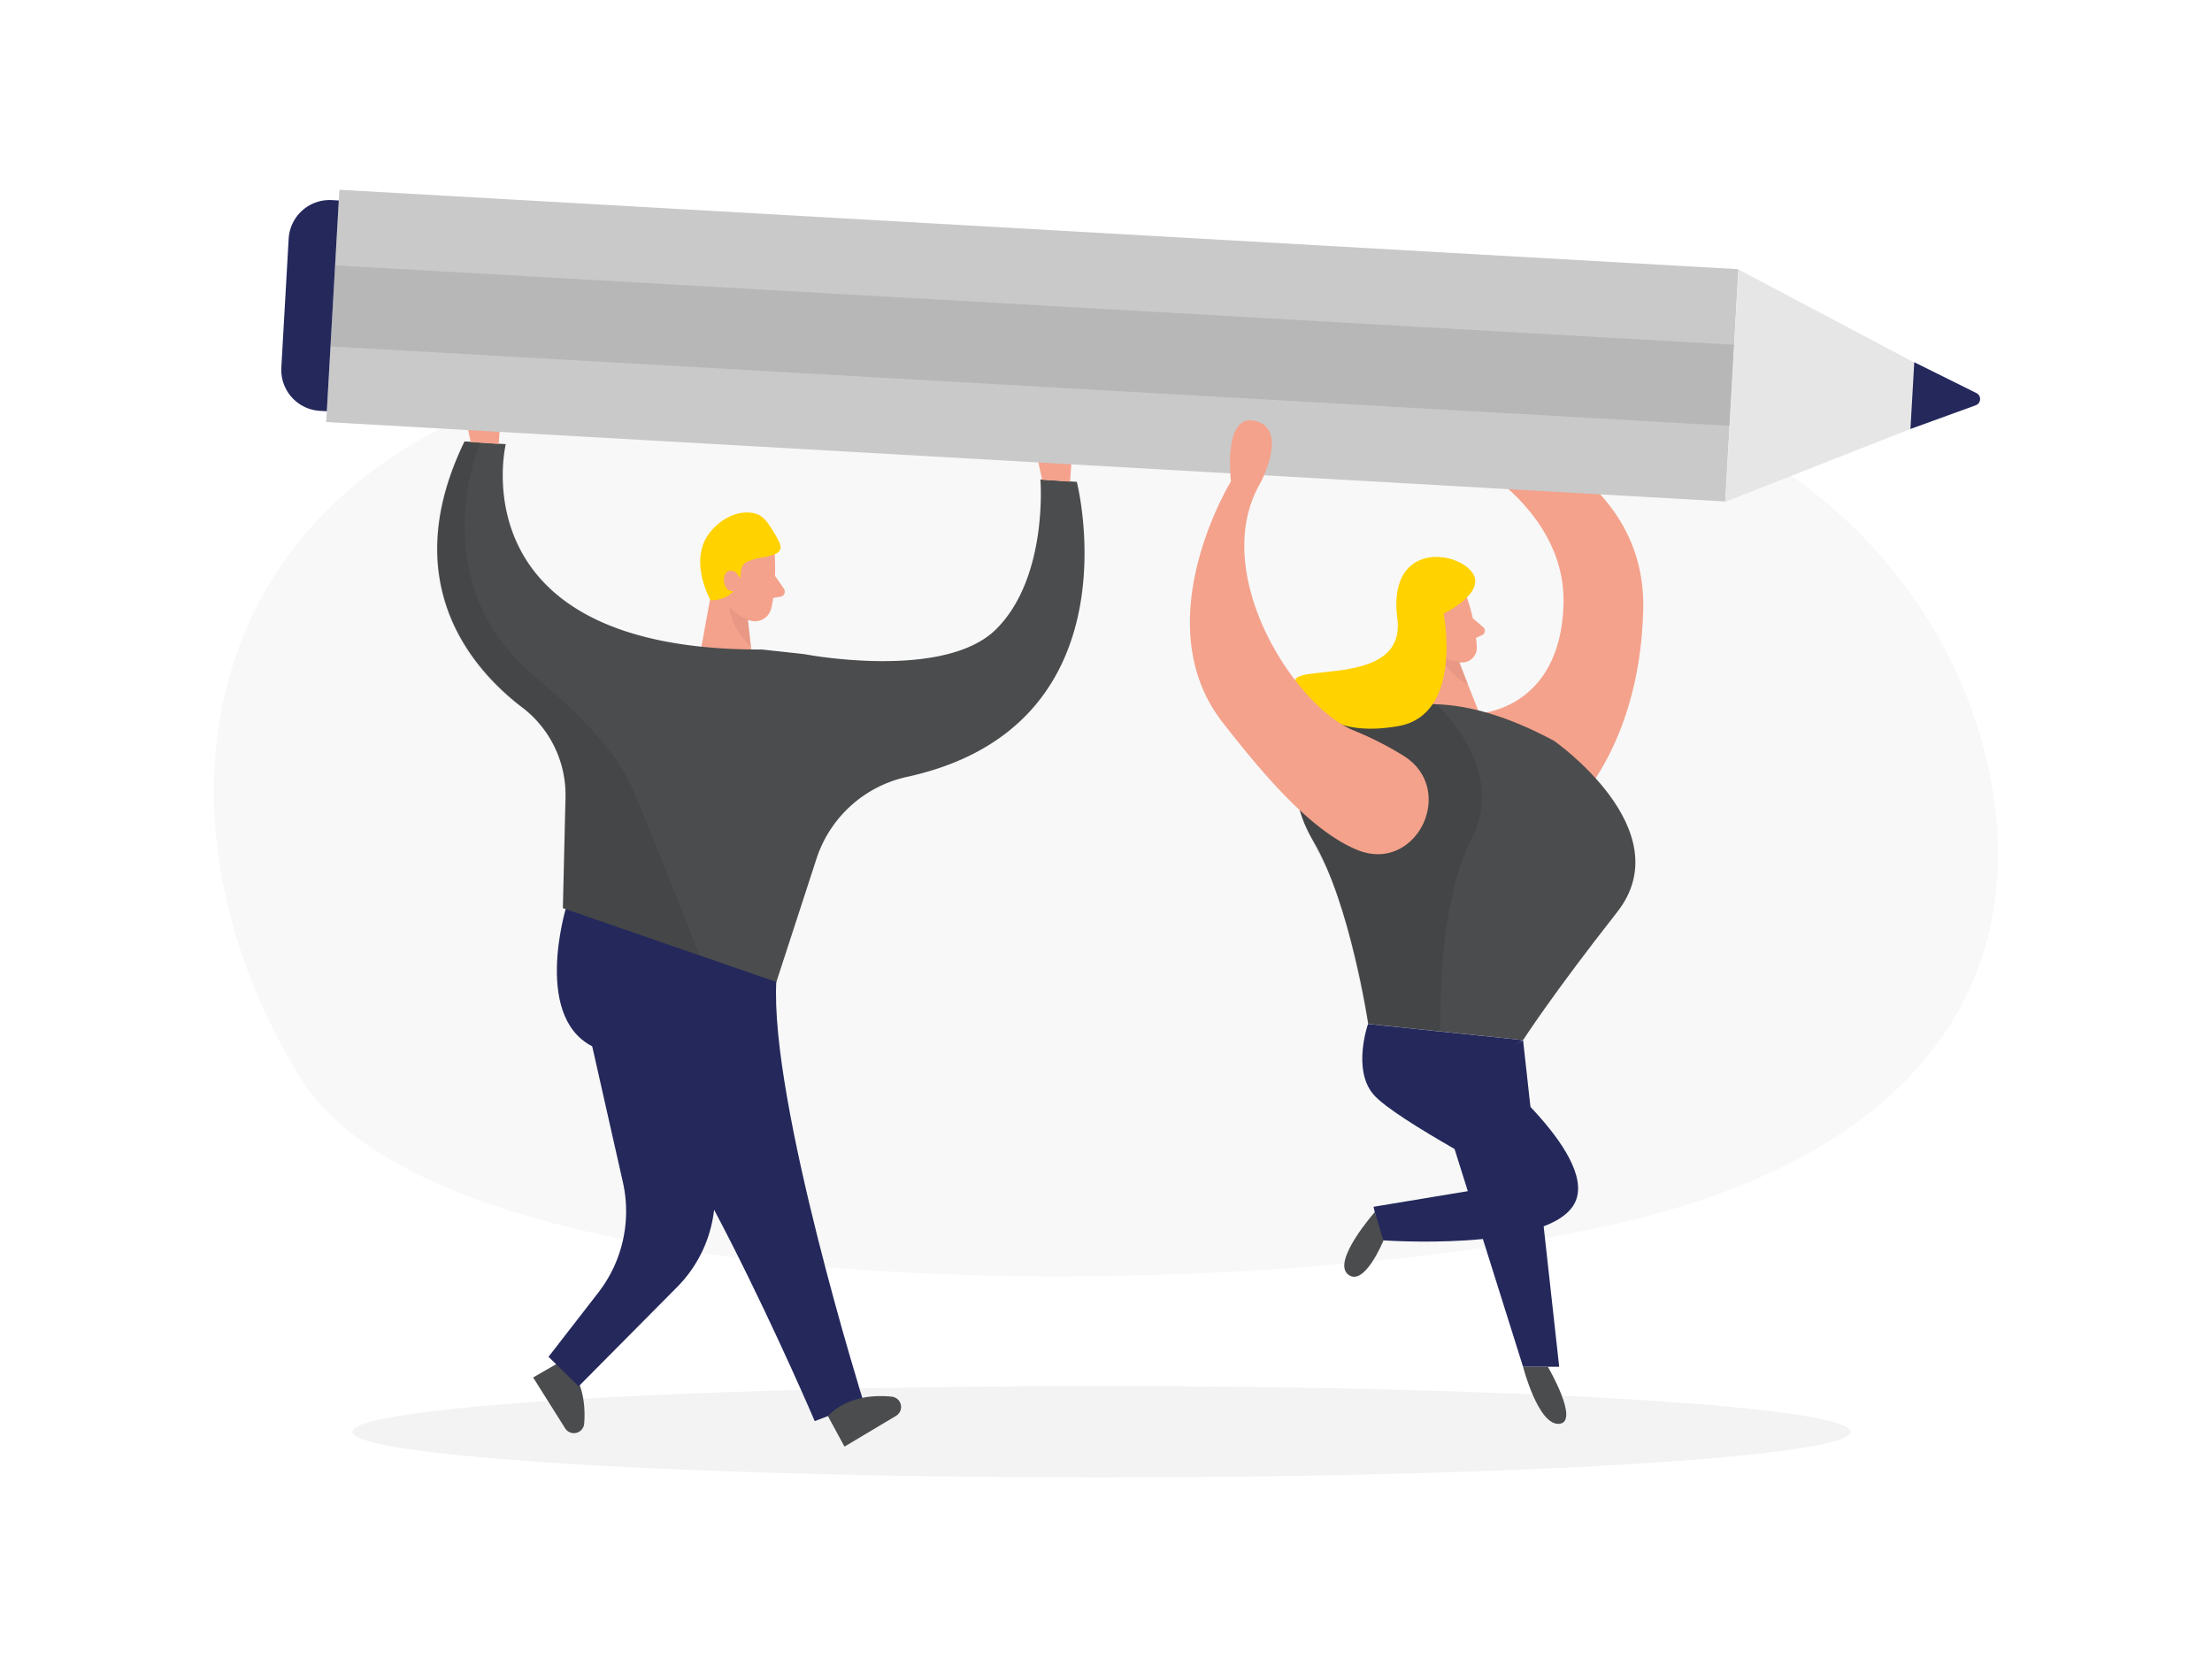 <svg id="Layer_1" data-name="Layer 1" xmlns="http://www.w3.org/2000/svg" viewBox="0 0 400 300" width="406" height="306" class="illustration styles_illustrationTablet__1DWOa"><title>_</title><path d="M295.5,71.44c33.55,10,59,36.93,64.76,70.22,4.88,28.06-5.7,62.29-61.79,77.37C241.22,234.43,82.29,239.77,54.19,194S34.1,90.06,95.23,70.39C138.09,56.6,230,52,295.5,71.44Z" fill="#e6e6e6" opacity="0.3"></path><ellipse cx="199.2" cy="258.16" rx="135.46" ry="8.27" fill="#e6e6e6" opacity="0.45"></ellipse><path d="M101.86,245.2l-5.45,3.15,5.79,9.2a1.87,1.87,0,0,0,3.44-.84C105.91,253.19,105.42,248.49,101.86,245.2Z" fill="#4b4c4d"></path><path d="M106.79,187.13,112.63,213a24,24,0,0,1-4.44,20l-9,11.61,5.45,5.34,17.8-17.95a23.52,23.52,0,0,0,6.75-14.6l2.69-31.84Z" fill="#24285b"></path><path d="M102.43,163.15s-6.54,21.14,5.81,25.82,39.09,67.27,39.09,67.27l8.85-3.4s-17.05-54.48-15.79-76.26Z" fill="#24285b"></path><path d="M149.71,255.32l3,5.53,9.33-5.57a1.87,1.87,0,0,0-.76-3.46C157.79,251.47,153.08,251.85,149.71,255.32Z" fill="#4b4c4d"></path><path d="M140.1,99.67s.38,5.88-.69,9.77a3,3,0,0,1-3.66,2.06,6.56,6.56,0,0,1-5-5l-1.65-5.19a5.29,5.29,0,0,1,2.45-5.6C134.92,93.35,140.05,96.07,140.1,99.67Z" fill="#f4a28c"></path><polygon points="129.38 102.22 125.93 121.23 136.55 122.39 134.8 108.08 129.38 102.22" fill="#f4a28c"></polygon><path d="M140.15,103.39l1.59,2.31a.94.94,0,0,1-.62,1.47l-2.26.37Z" fill="#f4a28c"></path><path d="M135.32,111.2a7,7,0,0,1-3.41-2.13s.07,3.53,3.88,7.11Z" fill="#ce8172" opacity="0.31"></path><path d="M139,99.84a10.43,10.43,0,0,1-1.35.26,9,9,0,0,0-1.9.5l-.49.17a1.92,1.92,0,0,0-1.25,1.67c-.1,1.88-.93,5.29-5.5,5.38,0,0-4.17-7.22-.12-12.3,1.74-2.18,4.56-3.9,7.43-3.54a4.14,4.14,0,0,1,1.46.41,5.08,5.08,0,0,1,1.71,1.68,24.58,24.58,0,0,1,1.75,2.86,3.06,3.06,0,0,1,.42,1.3C141.13,99.32,139.8,99.62,139,99.84Z" fill="#ffd200"></path><path d="M133.65,105.71a1.48,1.48,0,0,0,.3-1.45c-.27-.81-.85-1.9-1.93-1.81s-1.44,1.83-.76,3a1.49,1.49,0,0,0,2.39.22Z" fill="#f4a28c"></path><path d="M137.79,116.71l7.6.83s25.31,4.89,34.75-4.51,8-27.07,8-27.07l6.58.43s11.38,44.23-30.79,53.37a22.2,22.2,0,0,0-16.17,14.44l-7.37,22.63-38.6-13.35.47-19.9a19.94,19.94,0,0,0-7.71-16.31C85,120,71.75,104.33,84,79.09l7.46.49S82.43,116.91,137.79,116.71Z" fill="#4b4c4d"></path><path d="M86.83,79.37s-10.78,24.88,9.83,42.17c11,9.18,15.44,15.46,17.25,19.34C116.52,146.49,126.5,172,126.5,172l-24.74-8.55L102.2,145a19.28,19.28,0,0,0-7.68-17.72S68.26,110.63,84,79.09Z" opacity="0.08"></path><polygon points="85.13 79.2 84.11 74.47 90.5 74.9 90.19 79.54 85.13 79.2" fill="#f4a28c"></polygon><polygon points="188.45 86.02 187.43 81.29 193.82 81.71 193.51 86.36 188.45 86.02" fill="#f4a28c"></polygon><path d="M265.45,107.86a32.62,32.62,0,0,1,1.61,8.59,2.65,2.65,0,0,1-2.7,2.6,5.83,5.83,0,0,1-5.45-3.21l-2.6-4.11a4.73,4.73,0,0,1,.86-5.39C259.55,103.58,264.59,104.77,265.45,107.86Z" fill="#f4a28c"></path><polygon points="256.78 112.48 258.1 129.66 267.52 128.26 262.78 116.32 256.78 112.48" fill="#f4a28c"></polygon><path d="M261.06,113.54s-.51-2-1.95-1.46-.73,3.34,1.34,3.13Z" fill="#f4a28c"></path><polygon points="275.42 187.36 281.95 246.41 275.42 246.41 259.51 195.84 275.42 187.36" fill="#24285b"></polygon><path d="M266.33,111.06l1.9,1.63a.85.85,0,0,1-.21,1.41l-1.87.83Z" fill="#f4a28c"></path><path d="M267.52,128.26s14.62-.71,15.21-19.64-21.29-28.49-21.29-28.49-10.13-.58-6.62-6.63,11.33,1.75,11.33,1.75,31.6,7.42,31,34.15-14.83,38-14.83,38Z" fill="#f4a28c"></path><path d="M263.93,118.89a6.25,6.25,0,0,1-3.42-1.07s.86,3,4.95,5.25Z" fill="#ce8172" opacity="0.31"></path><path d="M281,133.21s23.13,16.1,11.42,31-17,23.13-17,23.13l-28-2.93s-3.21-21.66-9.95-33.07-1.17-19.91,5.86-21.66S260.26,122.09,281,133.21Z" fill="#4b4c4d"></path><path d="M259.7,126.58s13,11.62,6.45,24.25-5.64,35-5.64,35l-13.13-1.37s-3.52-20.25-7.53-28.24c0,0-3.75-6.85-4.86-10.47s11.36-19.14,11.36-19.14Z" opacity="0.09"></path><path d="M247.38,184.43s-2.9,8.24,1,12.76,25.89,16,25.89,16l-25.89,4.29,1.37,6.05s29.27,2.15,34.73-6.24-16-25.56-16-25.56l6.9-4.39Z" fill="#24285b"></path><path d="M261.06,110.23s3.62,18.29-8.24,20.34-15.76-3.14-18.43-7.5,20,1.11,18.29-12,9.53-12.54,13.18-8.73S261.06,110.23,261.06,110.23Z" fill="#ffd200"></path><path d="M279.9,246.41s5.85,10,2.05,10.32-6.53-10.32-6.53-10.32Z" fill="#4b4c4d"></path><path d="M250.16,223.61s-3.47,8.52-6.41,6.09,4.85-11.25,4.85-11.25Z" fill="#4b4c4d"></path><rect x="59.98" y="40.73" width="253.39" height="42.07" transform="translate(3.8 -10.49) rotate(3.25)" fill="#c9c9c9"></rect><path d="M51.54,35.25h1.24a7.42,7.42,0,0,1,7.42,7.42V66a7.42,7.42,0,0,1-7.42,7.42H51.54a0,0,0,0,1,0,0V35.25A0,0,0,0,1,51.54,35.25Z" transform="translate(108.56 111.74) rotate(-176.75)" fill="#24285b"></path><path d="M357.39,70.34a1.2,1.2,0,0,1-.13,2.21l-11.79,4.28L312,90l2.38-42,31.8,16.82Z" fill="#e6e6e6"></path><path d="M357.26,72.55l-11.79,4.28.69-12.07,11.23,5.58A1.2,1.2,0,0,1,357.26,72.55Z" fill="#24285b"></path><rect x="59.98" y="54.42" width="253.39" height="14.68" transform="translate(3.8 -10.49) rotate(3.25)" opacity="0.09"></rect><path d="M245.33,152.91c10.78,4.52,18.34-11,8.34-17.07a59.92,59.92,0,0,0-8.8-4.46c-10.73-4.29-26.34-28.49-17-44.69,0,0,5.27-9.7-.78-11.29s-4.49,10.9-4.49,10.9-15.61,25.39-1.56,43.53C228.68,139.65,237.12,149.47,245.33,152.91Z" fill="#f4a28c"></path></svg>